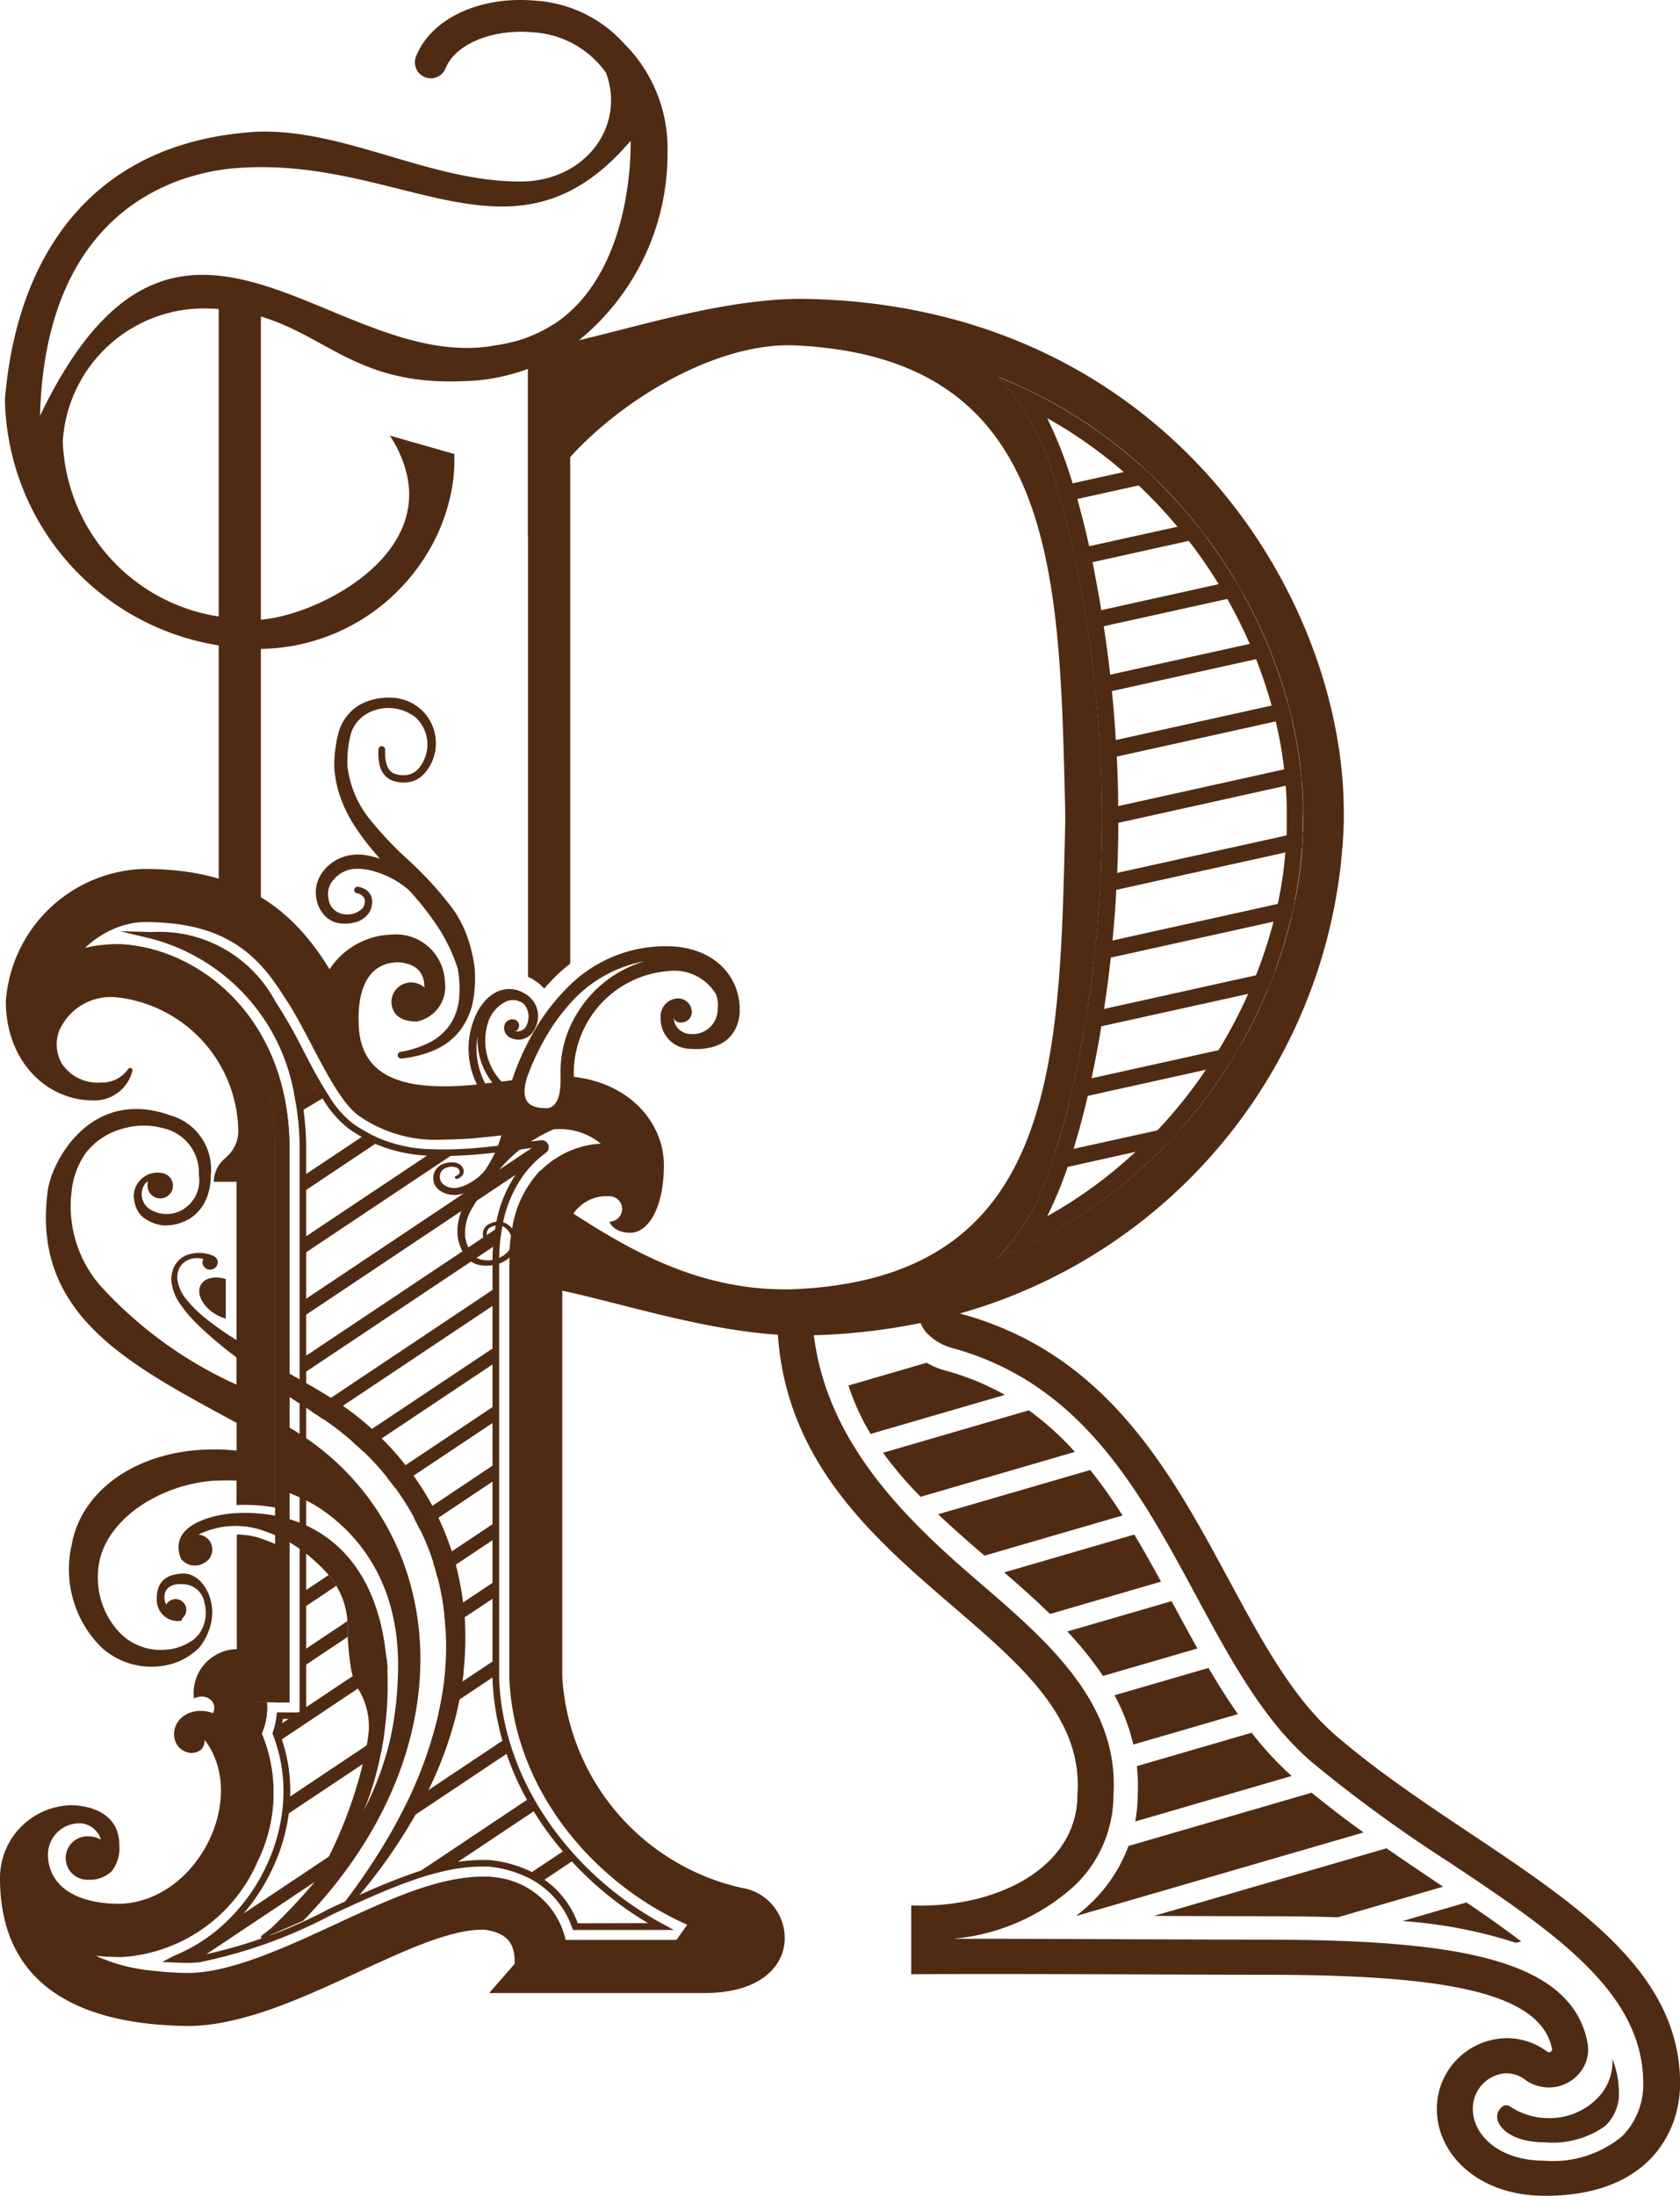 <svg id="Group_117245" data-name="Group 117245" xmlns="http://www.w3.org/2000/svg" xmlns:xlink="http://www.w3.org/1999/xlink" width="72.777" height="95.067" viewBox="0 0 72.777 95.067">
  <defs>
    <clipPath id="clip-path">
      <rect id="Rectangle_71427" data-name="Rectangle 71427" width="72.777" height="95.067" fill="#502b13"/>
    </clipPath>
  </defs>
  <g id="Group_117244" data-name="Group 117244" clip-path="url(#clip-path)">
    <path id="Path_91099" data-name="Path 91099" d="M31.7,251.391a2.77,2.77,0,0,0,.219-1.346H31.3a2.8,2.8,0,0,1-.221,1.346,6.7,6.7,0,0,1-.2,5.57,6.868,6.868,0,0,1-5.751,4.1q.177.008.362.008l.175,0a6.866,6.866,0,0,0,5.832-4.1,6.713,6.713,0,0,0,.2-5.57m-6.166-34.17-.046,0h-.049c-.121,0-.242,0-.36.011,3.37.227,7.207,3.229,7.207,8.854v23.961H32.9V226.085c0-5.714-3.963-8.722-7.37-8.863" transform="translate(-20.359 -176.342)" fill="#502b13"/>
    <path id="Path_91100" data-name="Path 91100" d="M69.785,250.2l-1.084.644c-.026-.207-.06-.408-.1-.607l.886-.526c.1.17.2.334.3.489" transform="translate(-55.69 -202.716)" fill="#502b13"/>
    <path id="Path_91101" data-name="Path 91101" d="M72.993,261.384l-3.278,2.188v-.693l2.683-1.789a5.407,5.407,0,0,0,.6.293" transform="translate(-56.596 -211.957)" fill="#502b13"/>
    <path id="Path_91102" data-name="Path 91102" d="M76.332,265.144l-6.617,4.414v-.693l5.582-3.724c.17.009.345.011.529.011.164,0,.331,0,.506-.009" transform="translate(-56.596 -215.245)" fill="#502b13"/>
    <path id="Path_91103" data-name="Path 91103" d="M80.157,263.369a4.361,4.361,0,0,0-.555.477c-.115.115-.224.239-.328.365l-9.559,6.381V269.9L79.9,263.1l.147-.017a.155.155,0,0,1,.107.282" transform="translate(-56.596 -213.577)" fill="#502b13"/>
    <path id="Path_91104" data-name="Path 91104" d="M78.2,282.317c-.043.242-.078.495-.1.756l-8.391,5.6v-.69Z" transform="translate(-56.596 -229.189)" fill="#502b13"/>
    <path id="Path_91105" data-name="Path 91105" d="M79.576,296.254v.693l-6.64,4.429-.851.569c-.06-.046-.121-.086-.181-.127l-.339-.218.857-.569Z" transform="translate(-58.097 -240.503)" fill="#502b13"/>
    <path id="Path_91106" data-name="Path 91106" d="M87.367,309.732v.69l-4.955,3.307-.814.543c-.063-.066-.129-.129-.2-.19s-.161-.144-.241-.21l.828-.552Z" transform="translate(-65.888 -251.445)" fill="#502b13"/>
    <path id="Path_91107" data-name="Path 91107" d="M93.792,323.21v.69l-3.575,2.384-.788.529q-.172-.237-.354-.457l.794-.529Z" transform="translate(-72.313 -262.387)" fill="#502b13"/>
    <path id="Path_91108" data-name="Path 91108" d="M71.158,362.83l-1.449.969v-.693l1.116-.745a3.574,3.574,0,0,1,.334.469" transform="translate(-56.591 -294.17)" fill="#502b13"/>
    <path id="Path_91109" data-name="Path 91109" d="M98.854,336.689v.69l-2.493,1.665-.788.526c-.029-.063-.06-.124-.092-.187-.055-.112-.112-.221-.17-.331l.785-.523Z" transform="translate(-77.375 -273.329)" fill="#502b13"/>
    <path id="Path_91110" data-name="Path 91110" d="M71.656,373.633l-1.947,1.3v-.693l1.933-1.288c.006.084.008.164.008.247,0,.132,0,.279.006.434" transform="translate(-56.591 -302.767)" fill="#502b13"/>
    <path id="Path_91111" data-name="Path 91111" d="M102.489,350.167v.69l-1.737,1.159-.8.532c-.046-.2-.1-.391-.167-.581l.791-.526Z" transform="translate(-81.01 -284.271)" fill="#502b13"/>
    <path id="Path_91112" data-name="Path 91112" d="M68.371,380.956c0,.075.006.147.009.218l-1.277.851-3.422,2.283c-.034-.118-.078-.233-.124-.348.035-.1.066-.213.092-.319l.661-.443.405-.27,2.163-1.444,1.432-.955c.026.141.046.285.06.426" transform="translate(-51.597 -308.92)" fill="#502b13"/>
    <path id="Path_91113" data-name="Path 91113" d="M104.524,363.645v.69l-1.343.894-.831.555c-.011-.219-.032-.434-.055-.653l.817-.544Z" transform="translate(-83.045 -295.212)" fill="#502b13"/>
    <path id="Path_91114" data-name="Path 91114" d="M69.16,399.384l.753-.5c-.037.265-.081.523-.132.779l-.791.529-3.37,2.246a7.167,7.167,0,0,0,.072-.739Z" transform="translate(-53.271 -323.82)" fill="#502b13"/>
    <path id="Path_91115" data-name="Path 91115" d="M103.432,381.738v.693l-1.57,1.047-.912.607c.063-.262.112-.526.155-.794l.886-.592Z" transform="translate(-81.953 -309.9)" fill="#502b13"/>
    <path id="Path_91116" data-name="Path 91116" d="M47.786,424.159a12,12,0,0,1-.731,1.176v0l-.725.483-4.992,3.33a4.768,4.768,0,0,1-.489.029c-.2,0-.382-.009-.566-.017l.034-.023a7.341,7.341,0,0,0,2.407-1.6l4.233-2.824Z" transform="translate(-32.702 -344.338)" fill="#502b13"/>
    <path id="Path_91117" data-name="Path 91117" d="M95.452,400.587l-4.06,2.709-1,.667c.2-.351.385-.707.564-1.067l.995-.664,3.324-2.217c.055.2.112.385.178.572" transform="translate(-73.381 -324.738)" fill="#502b13"/>
    <path id="Path_91118" data-name="Path 91118" d="M99.932,414.144l-3.69,2.462a11.926,11.926,0,0,0-1.771.492l5.173-3.451c.092.17.187.334.288.5" transform="translate(-76.693 -335.804)" fill="#502b13"/>
    <path id="Path_91119" data-name="Path 91119" d="M123.7,425.954l-1.432.958a3.758,3.758,0,0,0-.552-.325l1.6-1.067c.124.149.253.293.385.434" transform="translate(-98.812 -345.443)" fill="#502b13"/>
    <path id="Path_91120" data-name="Path 91120" d="M38.9,368.367a.464.464,0,1,1-.464-.464.464.464,0,0,1,.464.464" transform="translate(-30.828 -298.67)" fill="#502b13"/>
    <path id="Path_91121" data-name="Path 91121" d="M61.9,348.967l-1.685.733c.014-.014-.231.1-.128,0l-.026-.053c.066-.063.4-.315.47-.378a27.059,27.059,0,0,0,2.125-2.292c.052-.063.1-.126.152-.19l0,0c.345-.434.673-.88.978-1.343.037-.055.075-.112.112-.17a13.5,13.5,0,0,0,1.751-4.1c.06-.265.115-.529.155-.8.008-.046.017-.092.023-.138A15.325,15.325,0,0,0,66,337.545v-.009c-.009-.221-.023-.443-.043-.661a8.984,8.984,0,0,0-.314-1.636c-.029-.095-.057-.193-.089-.288s-.063-.187-.1-.279a7.131,7.131,0,0,0-.693-1.38,5.414,5.414,0,0,0-.331-.475,6.985,6.985,0,0,0-1.064-1.133c-.152-.135-.311-.259-.472-.377s-.325-.227-.495-.331a8.019,8.019,0,0,0-1.435-.641v-2.907c7.163,3.9,8.46,13.772.935,21.539" transform="translate(-48.76 -265.811)" fill="#502b13"/>
    <path id="Path_91122" data-name="Path 91122" d="M74.2,329.068c-.014.124-.032.25-.049.374-.037.262-.081.521-.129.779-.075.371-.158.742-.262,1.1a16.7,16.7,0,0,1-1.078,2.812c-.172.362-.359.716-.558,1.064-.058.1-.115.2-.175.3a23.169,23.169,0,0,1-2.66,3.652l-.224-.181a27.083,27.083,0,0,0,2.059-3.109c.2-.351.385-.707.564-1.067a18.149,18.149,0,0,0,1.352-3.664c.026-.1.052-.207.072-.311.063-.262.112-.526.155-.794a12.694,12.694,0,0,0,.152-2.818c-.012-.219-.032-.434-.055-.653a11.31,11.31,0,0,0-.3-1.642c-.046-.2-.1-.391-.167-.581a9.9,9.9,0,0,0-.581-1.455c-.029-.063-.06-.124-.092-.187-.055-.112-.112-.221-.17-.331a11.234,11.234,0,0,0-.82-1.3q-.172-.237-.354-.457a12.024,12.024,0,0,0-1.053-1.142c-.063-.066-.129-.129-.2-.19s-.161-.144-.242-.21a13.364,13.364,0,0,0-1.285-.986c-.06-.046-.121-.086-.181-.126l-.339-.218-.923-.6v-1.009c.6.331,1.179.664,1.777,1.032a0,0,0,0,1,0,0c.173.109.345.224.515.345a12.329,12.329,0,0,1,1.263,1c.023.02.043.037.063.057.121.112.242.23.36.351a12.748,12.748,0,0,1,1.032,1.156c.118.15.236.3.348.457a11.759,11.759,0,0,1,.817,1.3c.081.144.155.291.227.437.011.026.026.052.037.078a13.012,13.012,0,0,1,.584,1.455c.06.19.121.382.173.575a.652.652,0,0,1,.02.072,13.211,13.211,0,0,1,.3,1.559c.029.213.052.426.069.641,0,.032.006.06.009.092a14.125,14.125,0,0,1-.058,2.315" transform="translate(-54.115 -256.644)" fill="#502b13"/>
    <path id="Path_91123" data-name="Path 91123" d="M31.738,398.572a6.866,6.866,0,0,1-5.832,4.1l-.176,0q-.185,0-.362-.009a6.868,6.868,0,0,0,5.752-4.1,6.7,6.7,0,0,0,.2-5.57,2.8,2.8,0,0,0,.221-1.346h.616A2.763,2.763,0,0,1,31.933,393a6.712,6.712,0,0,1-.2,5.57" transform="translate(-20.594 -317.952)" fill="#502b13"/>
    <path id="Path_91124" data-name="Path 91124" d="M32.9,226.085v23.961h-.618V226.085c0-5.625-3.836-8.627-7.207-8.854.118-.009.239-.011.36-.011h.049l.046,0c3.408.141,7.37,3.149,7.37,8.863" transform="translate(-20.359 -176.342)" fill="#502b13"/>
    <path id="Path_91125" data-name="Path 91125" d="M79.539,172.105l0-.026a6.677,6.677,0,0,0-.35-1.357,4.793,4.793,0,0,0-.681-1.216,15.277,15.277,0,0,0-1.817-1.974,15.416,15.416,0,0,1-1.742-1.853,4.487,4.487,0,0,1-.908-2.234,5.039,5.039,0,0,1,.116-1.255,1.514,1.514,0,0,1,.63-.944,1.888,1.888,0,0,1,2.237.129,1.6,1.6,0,0,1,.09,2.194.8.8,0,0,1-.482.268,1.108,1.108,0,0,1-.576-.062c-.336-.145-.4-.621-.381-1.041v0a.144.144,0,0,0-.287-.014,2.238,2.238,0,0,0,.056.719.922.922,0,0,0,.477.615,1.4,1.4,0,0,0,.749.1,1.124,1.124,0,0,0,.685-.358,1.94,1.94,0,0,0,.518-1.357,1.979,1.979,0,0,0-.558-1.354,2.018,2.018,0,0,0-1.352-.593,2.7,2.7,0,0,0-.735.065,2.317,2.317,0,0,0-.7.272,2.028,2.028,0,0,0-.882,1.218,5.589,5.589,0,0,0-.176,1.41v.025a4.94,4.94,0,0,0,.278,1.36,6.09,6.09,0,0,0,.622,1.234,11.34,11.34,0,0,0,1.083,1.39,3.842,3.842,0,0,0-.572-.147,2.035,2.035,0,0,0-.679-.013,1.865,1.865,0,0,0-1.191.676,1.619,1.619,0,0,0-.311.642,1.561,1.561,0,0,0,.027.709,1.392,1.392,0,0,0,.35.618,1.1,1.1,0,0,0,.653.315,1.716,1.716,0,0,0,.665-.052,1.02,1.02,0,0,0,.577-.4.832.832,0,0,0,.129-.34.738.738,0,0,0-.026-.372.612.612,0,0,0-.244-.3.829.829,0,0,0-.34-.123.144.144,0,0,0-.047.283l.014,0a.408.408,0,0,1,.325.24.507.507,0,0,1-.091.414.944.944,0,0,1-.9.232.743.743,0,0,1-.566-.637.927.927,0,0,1,.237-.86,1.319,1.319,0,0,1,.827-.443,2.565,2.565,0,0,1,1.021.139,3.844,3.844,0,0,1,1.4.786,11.876,11.876,0,0,1,1.008,1.239,7.513,7.513,0,0,1,1.1,2.148,4.8,4.8,0,0,1,.065,1.242,2.514,2.514,0,0,1-.378,1.154,2.394,2.394,0,0,1-.925.814,4.491,4.491,0,0,1-1.241.4.145.145,0,0,0-.118.158.144.144,0,0,0,.159.127,4.833,4.833,0,0,0,1.365-.335,2.852,2.852,0,0,0,1.169-.872,3.072,3.072,0,0,0,.582-1.361,5.5,5.5,0,0,0,.047-1.446" transform="translate(-58.991 -130.287)" fill="#502b13"/>
    <path id="Path_91126" data-name="Path 91126" d="M51.1,257.21a14.4,14.4,0,0,1-3.7-2.873c-.13-.139-.257-.281-.381-.43a13.061,13.061,0,0,1-1.252-1.719c-.1-.162-.193-.323-.285-.492a11.575,11.575,0,0,1-.87-1.971c-.058-.162-.113-.341-.176-.563a11.231,11.231,0,0,1-.406-2.519l0-17.985c0-.277.008-.559.031-.839.019-.238.051-.487.1-.742a5.3,5.3,0,0,1,1.04-2.427,4.619,4.619,0,0,1,.319-.355,4.23,4.23,0,0,1,.537-.461.3.3,0,0,0-.207-.541l-.148.017c-.21.026-.438.055-.654.084-.617.084-1.276.171-1.956.226l-.2.02c-.269.017-.515.031-.743.04-.369.011-.706.013-1.025,0a6.234,6.234,0,0,1-2.254-.458,5.284,5.284,0,0,1-.581-.286c-.179-.1-.362-.211-.545-.333a4.292,4.292,0,0,1-1.112-1.273c-.1-.153-.2-.315-.3-.483-.265-.451-.525-.946-.814-1.5a20.324,20.324,0,0,0-1.147-2.011l-.017-.022a5.691,5.691,0,0,0-5.373-3.037l-1.375-.034,1.338.318a8.474,8.474,0,0,1,6.236,6.911c.043.21.075.405.1.6a11.586,11.586,0,0,1,.108,1.6v24.392H34.4l-.013.13a3.071,3.071,0,0,1-.071.423c-.025.1-.055.208-.089.307l-.017.05.02.049c.044.111.086.221.12.341a6.662,6.662,0,0,1,.33,2.438,7.011,7.011,0,0,1-.071.725,7.758,7.758,0,0,1-.672,2.2,8.067,8.067,0,0,1-1.613,2.292,7.2,7.2,0,0,1-2.384,1.584l-.506.264.543.026c.185.009.374.015.573.017a4.892,4.892,0,0,0,.5-.03,21.147,21.147,0,0,0,5.739-2.063l.038-.018c1.184-.546,2.3-1.062,3.4-1.447a11.679,11.679,0,0,1,1.749-.486,7.421,7.421,0,0,1,1.335-.13l.29.005h.012l.164.023a4.975,4.975,0,0,1,1.467.433,3.829,3.829,0,0,1,1.948,2.186l.033.1H51.6Zm-3.662-.017a3.965,3.965,0,0,0-1.487-1.917,3.867,3.867,0,0,0-.573-.337,5.257,5.257,0,0,0-1.552-.459l-.184-.024h-.028s-.242-.006-.294-.006a7.731,7.731,0,0,0-1.387.135,11.975,11.975,0,0,0-1.792.5c-1.107.389-2.232.908-3.423,1.457l-.038.018a21,21,0,0,1-5.648,2.038c-.167.017-.3.026-.43.027a7.519,7.519,0,0,0,1.932-1.4A8.35,8.35,0,0,0,34.2,254.85a8.049,8.049,0,0,0,.7-2.286,7.234,7.234,0,0,0,.073-.754,6.94,6.94,0,0,0-.342-2.537c-.031-.106-.069-.209-.109-.313.029-.092.056-.187.079-.281.027-.115.048-.225.063-.332h1.008v-24.68a11.9,11.9,0,0,0-.11-1.637c-.025-.2-.1-.616-.1-.616l.62-.427s.2.338.3.494a4.553,4.553,0,0,0,1.194,1.356c.19.126.38.242.564.345a5.521,5.521,0,0,0,.61.3,6.5,6.5,0,0,0,2.353.48c.324.016.669.015,1.047,0,.231-.009.48-.023.756-.041l.208-.02c.685-.056,1.348-.144,1.968-.228.215-.029.442-.058.65-.083l.074-.009.079.014a4.511,4.511,0,0,0-.572.492,4.913,4.913,0,0,0-.338.377,5.579,5.579,0,0,0-1.1,2.558c-.047.264-.08.523-.1.769-.024.287-.035.578-.032.863V246.6l0,.054a11.512,11.512,0,0,0,.416,2.583c.064.228.122.413.18.579a11.858,11.858,0,0,0,.89,2.016c.093.172.19.338.291.5a13.345,13.345,0,0,0,1.277,1.754c.126.152.257.3.391.44a14.786,14.786,0,0,0,3.291,2.66Z" transform="translate(-22.408 -173.924)" fill="#502b13"/>
    <path id="Path_91127" data-name="Path 91127" d="M50.155,355.6c0-.01,0-.02,0-.03q0-.36-.01-.727c0-.072-.006-.144-.009-.219-.011-.1-.027-.206-.044-.31-.433-4.359-3.094-6.4-6.57-6.206-.719.043-2.936.426-2.318,1.976a.769.769,0,0,0,1.009.175.651.651,0,0,0-.256-1.225,3.671,3.671,0,0,1,2.625-.231c.318.1.651.229.983.373a7.017,7.017,0,0,1,1.864,1.42c.058.06.112.121.167.184a3.555,3.555,0,0,1,.333.469,3.4,3.4,0,0,1,.483,1.524c.006.083.009.164.009.247,0,.132,0,.279.006.434a13.019,13.019,0,0,0,.135,1.343,2.418,2.418,0,0,0,.081.357,3.316,3.316,0,0,0,.224.541,3.071,3.071,0,0,1,.429,2.174c-.011.086-.026.181-.046.285-.04.233-.1.5-.17.808a19.265,19.265,0,0,1-1.464,4c-.19.377-.4.751-.627,1.11a8.164,8.164,0,0,1-2.542,2.683l.213-.078q.419-.3.811-.63A12.871,12.871,0,0,0,47.6,363.76c.04-.055.08-.109.118-.167v0a11.98,11.98,0,0,0,.731-1.176,13.586,13.586,0,0,0,1.426-3.977c.052-.256.095-.515.132-.779a15.778,15.778,0,0,0,.15-2.055Z" transform="translate(-33.363 -282.594)" fill="#502b13"/>
    <rect id="Rectangle_71426" data-name="Rectangle 71426" width="1.828" height="26.285" transform="translate(9.474 12.938)" fill="#502b13"/>
    <path id="Path_91128" data-name="Path 91128" d="M123.373,74.647v27.675a7.054,7.054,0,0,0-.658.576c-.159.159-.318.329-.47.506a1.826,1.826,0,0,0-.47-.389l-.067-.053-.064-.021c-.032-.018-.067-.032-.1-.046V75.2a5.779,5.779,0,0,0,1.107-.555Z" transform="translate(-98.672 -60.6)" fill="#502b13"/>
    <path id="Path_91129" data-name="Path 91129" d="M47.017,293.956v1.721a1.844,1.844,0,0,1-.333-.13c-.6-.307-.943-.881-.77-1.286.144-.339.607-.452,1.1-.3" transform="translate(-37.237 -238.586)" fill="#502b13"/>
    <path id="Path_91130" data-name="Path 91130" d="M28.008,1.932a5.65,5.65,0,0,0-3.855-1.9c-2.4-.23-4.548.76-5.2,2.412a.689.689,0,0,0,1.28.513C20.653,1.9,22.283,1.239,24.023,1.4a4.164,4.164,0,0,1,3.162,1.758c.856,2.33-.926,4.7-3.7,4.7C19.592,7.876,15.914,5.6,12.144,5.7c-7.327.392-10.5,5.5-11,11.585A10.981,10.981,0,0,0,10.4,27.942a9.711,9.711,0,0,0,1.712.152c.039,0,.078,0,.117,0a8.56,8.56,0,0,0,6.935-3.713,8.238,8.238,0,0,0,1.248-2.78,7.377,7.377,0,0,0,.2-1.457q.005-.249,0-.488l-2.394-.683-.4-.113a5.222,5.222,0,0,1,.735,1.68c.011.043.021.085.028.127.728,3.7-4.141,6.012-6.362,6.16-.064,0-.124.007-.18.007a8.841,8.841,0,0,1-1.648-.145A7.963,7.963,0,0,1,3.65,19.108a6.129,6.129,0,0,1,6.334-5.75c.145,0,.283.011.421.021a8.25,8.25,0,0,1,1.828.325c2.875.859,4.24,2.981,8.721,2.8a8.568,8.568,0,0,0,2.85-.534,8.011,8.011,0,0,0,1.828-.944,10.407,10.407,0,0,0,4.215-8.438,6.415,6.415,0,0,0-1.839-4.661m-3.1,12.116A5.785,5.785,0,0,1,23.8,14.6a6.371,6.371,0,0,1-1.319.336C15.4,16.339,8.678,5.482,2.663,18l0,0c.247-9.141,6.182-10.545,8.5-10.722C18.389,6.72,23.177,12.049,28.245,6.1v.021c.011.371.088,5.693-3.335,7.925" transform="translate(-0.93 0)" fill="#502b13"/>
    <path id="Path_91131" data-name="Path 91131" d="M291.42,159.356c-.035-.343-.088-.69-.152-1.036.064.347.113.693.152,1.036m-.152-1.036c-.06-.347-.131-.693-.216-1.04.081.347.156.693.216,1.04m-.813-3.055c.156.442.3.884.421,1.33-.12-.446-.262-.888-.421-1.33" transform="translate(-235.796 -126.046)" fill="#502b13"/>
    <path id="Path_91132" data-name="Path 91132" d="M247.583,108.191l-.824.184-2.652.587-.693.152c-.064-.23-.134-.456-.2-.679l.69-.152,2.21-.488.852-.187c.216.195.421.389.619.584" transform="translate(-197.443 -87.357)" fill="#502b13"/>
    <path id="Path_91133" data-name="Path 91133" d="M252.776,120.892l-.764.166-4.166.923-.69.152q-.069-.345-.148-.69l.693-.155,3.819-.842.775-.173c.166.205.325.41.481.619" transform="translate(-200.525 -97.639)" fill="#502b13"/>
    <path id="Path_91134" data-name="Path 91134" d="M256.66,134.184l-.721.159-5.347,1.181-.689.156c-.035-.233-.071-.467-.113-.7l.693-.152,5.082-1.125.729-.163c.127.212.251.428.368.644" transform="translate(-202.782 -108.41)" fill="#502b13"/>
    <path id="Path_91135" data-name="Path 91135" d="M259.547,147.976l-.7.156-6.242,1.383-.7.152c-.021-.237-.046-.474-.074-.707l.7-.156,6.04-1.333.7-.156c.1.219.184.438.269.661" transform="translate(-204.446 -119.592)" fill="#502b13"/>
    <path id="Path_91136" data-name="Path 91136" d="M261.444,162.207l-.69.152-6.882,1.524-.7.152c-.011-.237-.025-.477-.039-.714l.7-.156,6.747-1.492.693-.152c.064.226.12.456.173.686" transform="translate(-205.498 -131.125)" fill="#502b13"/>
    <path id="Path_91137" data-name="Path 91137" d="M262.3,176.893l-.7.152-7.249,1.606-.711.156c0-.241,0-.485,0-.725l.7-.155,7.189-1.591.7-.156c.028.241.053.477.071.714" transform="translate(-205.909 -143.025)" fill="#502b13"/>
    <path id="Path_91138" data-name="Path 91138" d="M261.936,191.363c0,.244-.018.492-.035.736l-.721.159-7.327,1.62-.718.159c.018-.244.032-.492.043-.736l.714-.159,7.334-1.62Z" transform="translate(-205.498 -155.351)" fill="#502b13"/>
    <path id="Path_91139" data-name="Path 91139" d="M260.505,207.073c-.049.255-.106.509-.166.764l-.771.17-7.055,1.559-.732.163c.032-.247.06-.5.081-.746l.725-.159,7.165-1.584Z" transform="translate(-204.399 -168.105)" fill="#502b13"/>
    <path id="Path_91140" data-name="Path 91140" d="M257.816,223.421c-.1.265-.2.531-.311.792l-.849.191-6.369,1.407-.743.163c.042-.251.085-.5.124-.753l.739-.163,6.585-1.457Z" transform="translate(-202.584 -181.376)" fill="#502b13"/>
    <path id="Path_91141" data-name="Path 91141" d="M253.666,240.484c-.159.283-.329.562-.506.838l-.987.219-5.128,1.135-.771.17c.064-.255.12-.509.177-.764l.76-.17,5.506-1.217Z" transform="translate(-199.93 -195.228)" fill="#502b13"/>
    <path id="Path_91142" data-name="Path 91142" d="M247.322,258.656c-.106.124-.216.247-.325.368-.159.177-.329.357-.506.538l-1.312.29-2.939.651-.813.18c.1-.255.184-.516.269-.785l.8-.177,3.628-.8Z" transform="translate(-195.994 -209.981)" fill="#502b13"/>
    <path id="Path_91143" data-name="Path 91143" d="M242.965,105.594c0-.431-.018-.866-.053-1.3-.018-.237-.042-.474-.071-.714a18.448,18.448,0,0,0-.375-2.072c-.053-.23-.11-.46-.173-.686a19.968,19.968,0,0,0-.672-2.012c-.085-.223-.173-.442-.269-.661A21.143,21.143,0,0,0,240.4,96.2c-.117-.216-.241-.431-.368-.644a22.041,22.041,0,0,0-1.259-1.878c-.156-.209-.315-.414-.481-.619-.247-.308-.5-.608-.767-.9s-.555-.6-.863-.9c-.2-.194-.4-.389-.619-.583a20.735,20.735,0,0,0-6.274-3.925,11.2,11.2,0,0,1,2.521,4.753c.067.223.138.449.2.679.187.661.361,1.351.513,2.047q.08.345.149.69c.106.52.205,1.043.293,1.563.028.17.057.343.081.513.042.233.078.467.113.7q.159,1.045.272,2.1c.028.233.053.47.074.707q.106,1.061.17,2.122c.014.237.028.477.039.714q.053,1.077.057,2.147c0,.241,0,.484,0,.725,0,.722-.021,1.446-.053,2.168-.011.244-.025.492-.042.736-.039.732-.1,1.464-.173,2.193-.021.247-.049.5-.081.746q-.122,1.114-.3,2.221c-.039.251-.081.5-.124.753l-.064.371q-.17.944-.375,1.885c-.056.255-.113.509-.177.764-.187.792-.4,1.567-.644,2.3-.085.269-.173.531-.269.785a9.679,9.679,0,0,1-2.2,3.748,20.809,20.809,0,0,0,7.26-4.869c.177-.18.347-.361.506-.537.11-.12.219-.244.325-.368a21.073,21.073,0,0,0,1.9-2.582c.177-.276.347-.555.506-.838a20.958,20.958,0,0,0,1.185-2.419c.113-.262.216-.527.311-.792a19.978,19.978,0,0,0,.707-2.313c.06-.255.117-.509.166-.764a17.239,17.239,0,0,0,.3-2.221c.018-.244.032-.492.035-.735.007-.135.007-.272.007-.407l0-.191Zm-.764,1.736a16.853,16.853,0,0,1-.329,2.228c-.056.255-.117.509-.184.767a19.79,19.79,0,0,1-.76,2.323c-.1.269-.216.537-.336.8a20.87,20.87,0,0,1-1.284,2.44c-.173.286-.354.566-.545.845A20.812,20.812,0,0,1,237,118.993c-.113.124-.226.248-.346.371-.3.322-.619.636-.944.93a19.658,19.658,0,0,1-3.826,2.787,17.386,17.386,0,0,0,.887-2.136c.088-.251.173-.513.255-.781q.329-1.061.615-2.292c.057-.247.113-.5.166-.764.11-.509.212-1.04.311-1.591.039-.219.078-.438.11-.658.046-.251.085-.5.12-.753.113-.739.212-1.478.29-2.221q.043-.371.074-.743.111-1.093.166-2.193c.018-.244.028-.488.039-.736.032-.722.046-1.443.049-2.164,0-.241,0-.484-.007-.725,0-.714-.025-1.429-.06-2.143-.011-.241-.025-.477-.042-.718-.039-.707-.1-1.411-.17-2.118q-.032-.355-.074-.711c-.078-.7-.17-1.4-.279-2.1-.032-.234-.067-.463-.11-.7-.025-.159-.049-.322-.078-.481-.1-.552-.194-1.082-.3-1.595-.046-.237-.1-.467-.145-.693q-.244-1.087-.513-2.044c-.067-.233-.134-.46-.205-.679a18.363,18.363,0,0,0-1.1-2.815,19.946,19.946,0,0,1,3.31,2.327c.219.187.435.382.647.58.4.378.788.774,1.16,1.188.177.2.354.4.52.6s.332.4.492.612a20.564,20.564,0,0,1,1.294,1.874c.127.212.255.424.375.64a20.391,20.391,0,0,1,.972,1.945c.1.219.191.442.276.661a20.276,20.276,0,0,1,.675,2.008c.064.23.124.456.177.686a17.144,17.144,0,0,1,.368,2.076c.032.237.053.477.067.711.032.385.046.771.046,1.149l0,.233,0,.212c0,.184,0,.371-.011.555-.007.244-.021.488-.046.736" transform="translate(-186.52 -70.424)" fill="#502b13"/>
    <path id="Path_91144" data-name="Path 91144" d="M345.15,475.707a1,1,0,0,0-.186-.021.554.554,0,0,0-.328.494c0,.461.638,1.11,2.057,1.11a3.928,3.928,0,0,0,2.61-.695,1.913,1.913,0,0,0,.61-1.439,4.02,4.02,0,0,0-.284-1.478,2.247,2.247,0,0,1-.631,1.686,2.909,2.909,0,0,1-2.122.88,3,3,0,0,1-1.725-.536" transform="translate(-279.781 -384.539)" fill="#502b13"/>
    <path id="Path_91145" data-name="Path 91145" d="M57.88,130.958c-4.592-3.941-6.028-13.246-13.33-17.118a14.01,14.01,0,0,0-2.951-1.155l-.008-.011a22.836,22.836,0,0,0,16.622-21.26c0-.071,0-.145,0-.219s0-.145,0-.215c0-9.474-7.865-22.109-23.605-22.233-4.191.046-8.8,1.864-11.734,2.214v8.162c0-3.073,6.475-8.488,11.454-8.364,11.521.467,11.567,9.863,11.818,20.221v.007h0V91.4h0v.011c-.251,10.354-.3,19.754-11.818,20.217-3.991.1-7.042-1.7-9.489-3.276A1.752,1.752,0,0,1,26.4,107.6a.55.55,0,0,1,0,1.1s.156.481.909.481,1.45-1.04,1.45-2.932c0-1.75-1.383-3.519-3.9-3.819a4.435,4.435,0,0,1,4.106-4.579,2.1,2.1,0,0,1,2.048,1,1.251,1.251,0,0,1,.078.615,1.082,1.082,0,0,1-1.181,1.11.741.741,0,0,1-.728-.711c.039.152.156.226.364.212a.456.456,0,0,0,.424-.46.6.6,0,0,0-.583-.583.775.775,0,0,0-.767.852,1.293,1.293,0,0,0,1.234,1.33c2.27.177,2.189-1.641,2.189-1.641.035-1.464-1.093-2.8-3.183-2.8a5.949,5.949,0,0,0-4.314,1.825A9.112,9.112,0,0,0,23,100.7a11.347,11.347,0,0,0-.82,1.878c-.148.021-.3.042-.453.06a2.58,2.58,0,0,1-.608-2.479,1.528,1.528,0,0,1,.81-.994.749.749,0,0,1,.682.053.607.607,0,0,1,.106.085.855.855,0,0,1,.106.873.476.476,0,0,1-.106.166.443.443,0,0,1-.431.1c.092.011.156-.039.191-.156a.269.269,0,0,0-.173-.329.356.356,0,0,0-.442.209.464.464,0,0,0,.325.6.707.707,0,0,0,.53.007.786.786,0,0,0,.453-.431,1.112,1.112,0,0,0-.453-1.524.1.1,0,0,0-.028-.018c-.838-.47-1.768.053-2.182,1.217a3.5,3.5,0,0,0,.155,2.748c-2.482.237-5.124.074-5.124-2.719-.035-1.064.219-2.574,1.74-2.574.767.063,1.11.449,1.107,1.093a.855.855,0,0,0-1.429.633c.025.488.343.838,1.093.838a1.529,1.529,0,0,0,1.224-1.715,2.126,2.126,0,0,0-2.33-2.048,3.325,3.325,0,0,0-2.666,1.5c-1.623-2.649-3.862-4.371-8.1-4.342A6.184,6.184,0,0,0,.251,99.18c.021,2.6,1.775,4.272,3.787,4.272a1.686,1.686,0,0,0,1.69-1.255.1.1,0,0,0-.184-.092,1.386,1.386,0,0,1-1.177.573,1.856,1.856,0,0,1-1.687-.82,1.661,1.661,0,0,1-.117-1.418,2.441,2.441,0,0,1,2.514-1.45,5.914,5.914,0,0,1,5.244,5.7,1.5,1.5,0,0,1-.477,1.178l-.18.17a1.31,1.31,0,0,0-.4.937h.983v6.854a14.514,14.514,0,0,1-1.372-.965,5.468,5.468,0,0,1-.774-.764,1.759,1.759,0,0,1-.421-.927.99.99,0,0,1,.1-.481.8.8,0,0,1,.357-.329.983.983,0,0,1,.675-.043.3.3,0,0,0-.042.145.333.333,0,0,0,.665,0,.311.311,0,0,0-.205-.287,1.539,1.539,0,0,0-1.188-.011,1.1,1.1,0,0,0-.46.414,1.313,1.313,0,0,0-.163.6,2.039,2.039,0,0,0,.41,1.118,5.628,5.628,0,0,0,.753.877,16.437,16.437,0,0,0,1.662,1.4v1.181a17.983,17.983,0,0,1-5.937-4.328,5.26,5.26,0,0,1-1.245-3.48c0-.156.014-.311.032-.474a3.527,3.527,0,0,1,.622-1.75,3.025,3.025,0,0,1,1.538-1.033,3.259,3.259,0,0,1,1.885-.018,1.965,1.965,0,0,1,1.475,2.009,1.462,1.462,0,0,1-.9,1.595,1.36,1.36,0,0,1-1.114-.057.776.776,0,0,1-.286-1.2.427.427,0,0,1,.1-.049.037.037,0,0,0,0,.014.551.551,0,1,0,.661-.378,1.032,1.032,0,0,0-1.28.934v.014a1.624,1.624,0,0,0,.088.5,1.1,1.1,0,0,0,.29.435,1.74,1.74,0,0,0,.923.375l.011,0h.011a2.065,2.065,0,0,0,1.061-.272,1.833,1.833,0,0,0,.735-.827,2.507,2.507,0,0,0,.216-1.068,2.419,2.419,0,0,0-1.75-2.6c-3.427-1.231-5.138,1.966-5.312,3.26-.721,5.407,3.554,7.539,8.183,10.054v1.2c-3.784-.389-6.694,1.482-7.147,4.085a4.757,4.757,0,0,0,1.255,4.4,3.183,3.183,0,0,0,1.4.771,3.218,3.218,0,0,0,1.556.011,2.738,2.738,0,0,0,1.326-.75,2.459,2.459,0,0,0,.382-.668c.509-1.2-.2-2.528-1.075-2.528-.813.021-1.174.417-1.156,1.125a.909.909,0,0,0,1.065.919l.145-.333s-.831-.032-.877-.619.52-.661.806-.629a.949.949,0,0,1,.923.8,1.588,1.588,0,0,1-.117,1.167,1.3,1.3,0,0,1-.385.453,2.287,2.287,0,0,1-1.153.414,2.48,2.48,0,0,1-2.118-.849A3.458,3.458,0,0,1,4.24,124.2a3.239,3.239,0,0,1,.159-1.132,3.421,3.421,0,0,1,.548-1.008,4.82,4.82,0,0,1,.838-.838,5.78,5.78,0,0,1,1.04-.64c.184-.1.375-.17.566-.251.195-.064.389-.145.591-.191A6.807,6.807,0,0,1,9.2,119.92c.347-.014.7-.021,1.047-.011v1.061c.117,0,.237-.007.35-.007a7.288,7.288,0,0,1,1.33.117V105.552c0-5.626-3.834-8.629-7.2-8.855H4.71a6,6,0,0,0-1.022.148c.043-.042.088-.085.135-.123a4.117,4.117,0,0,1,1.093-.693,3.581,3.581,0,0,1,1.294-.3h.053c3.37,0,4.855,1.3,6.051,3.246,1.008,1.432,2.139,4.41,3.253,5.156a5.8,5.8,0,0,0,3.664,1.015c.407,0,.814-.021,1.213-.049l.2-.018c.369-.032.726-.072,1.077-.115a5.609,5.609,0,0,1-.3.8,6.08,6.08,0,0,1-.414.719,2.281,2.281,0,0,1-.68.555,1.662,1.662,0,0,1-.546.2.785.785,0,0,1-.5-.1.511.511,0,0,1-.17-.159.454.454,0,0,1-.057-.218.387.387,0,0,1,.239-.376.593.593,0,0,1,.521-.007.221.221,0,0,1,.1.184c0,.06-.074.124-.151.156l-.007,0a.072.072,0,0,0-.044.094.081.081,0,0,0,.1.034.524.524,0,0,0,.173-.1.289.289,0,0,0,.073-.354.374.374,0,0,0-.109-.145.586.586,0,0,0-.362-.115,1.12,1.12,0,0,0-.371.062.659.659,0,0,0-.381.913.754.754,0,0,0,.244.264,1.1,1.1,0,0,0,.73.166,1.344,1.344,0,0,0,.372-.094,2.513,2.513,0,0,0,.3-.144,5.71,5.71,0,0,0-.438.8,2.837,2.837,0,0,0-.2.666,2.125,2.125,0,0,0,0,.682v.012a2.377,2.377,0,0,0,.255.646,1.012,1.012,0,0,0,.622.463,1.441,1.441,0,0,0,.416.038,1.762,1.762,0,0,0,.411-.065,1.325,1.325,0,0,0,.526-.288c0,.1-.009.2-.008.3V128.45l0,.053c.226,4.912,3.756,8.894,7.706,10.637l-.467.658h-4.8a3.514,3.514,0,0,0-3.176-2.723l-.131-.018-.276,0c-1.931,0-4.074.99-6.341,2.04-2.15,1-4.59,2.125-6.426,2.132a14.854,14.854,0,0,1-1.708-.117,7.457,7.457,0,0,1-2.178-.576c-.039-.018-.074-.039-.113-.056.205.025.414.042.629.049a6.868,6.868,0,0,0,5.75-4.1,6.715,6.715,0,0,0,.2-5.573,2.816,2.816,0,0,0,.219-1.344h.983v-6.85c-.265-.11-.538-.216-.8-.3a3.759,3.759,0,0,0-.877-.117v4.965a1.9,1.9,0,0,0-1.856,2.136c.555-.269,1.05.166.824.633-1.057-.375-1.931.4-1.623,1.248a.8.8,0,0,0,.644.477c.438,0,.619-.234.619-.566,1.906,2.511-.308,6.963-3.632,7.094-1.627.021-3.055-.562-3.154-2.012a1.36,1.36,0,0,1,1.489-1.464,1,1,0,0,1,.792.672l-.007.021a1.045,1.045,0,0,0-.506-.135.941.941,0,1,0,0,1.878,1.327,1.327,0,0,0,1-.382A1.618,1.618,0,0,0,5.17,135.7c0-1.779-2.051-1.733-2.083-1.733A3.15,3.15,0,0,0,0,137.135c0,3.922,2.482,6.319,8.13,6.39,4.367,0,9.774-4.247,12.865-4.169,1.043.148,1.319.658,1.3,1.478L21.19,142.1h9.3c4.662,0,4.092-4.169,1.652-4.553a9.97,9.97,0,0,1-7.784-9.147V111.69c2.629.564,6.062,1.689,9.339,1.906.723,10.447,13.478,12.826,12.977,19.893.016,3.139-3.424,4.947-7.2,4.818v2.977c4.492-.032,11.2.023,15.207.023,7.5,0,12.046.649,12.551,3.208a.128.128,0,0,1-.205.121,2.919,2.919,0,0,0-1.783-.584,3.059,3.059,0,0,0-3,3.074c0,1.9,1.731,3.751,4.687,3.751,4.587,0,5.86-2.879,5.849-4.868,0-6.742-8.748-9.769-14.9-15.05M45.433,106.51c.1-.255.184-.516.269-.785.241-.732.456-1.507.644-2.3.064-.255.12-.509.177-.764q.207-.939.375-1.885l.064-.371c.043-.251.085-.5.124-.753q.175-1.109.3-2.221c.032-.247.06-.5.081-.746.074-.728.134-1.46.173-2.193.018-.244.032-.492.042-.736.032-.721.053-1.446.053-2.168,0-.241,0-.485,0-.725,0-.715-.021-1.429-.057-2.147-.011-.237-.025-.477-.039-.714q-.064-1.061-.17-2.122c-.021-.237-.046-.474-.074-.707q-.111-1.05-.272-2.1c-.035-.233-.071-.467-.113-.7-.025-.17-.053-.343-.081-.513-.088-.52-.188-1.043-.294-1.563q-.069-.345-.149-.69c-.152-.7-.325-1.386-.513-2.047-.064-.23-.134-.456-.2-.679a11.2,11.2,0,0,0-2.521-4.753,20.731,20.731,0,0,1,6.274,3.925c.216.195.421.389.619.583.308.3.594.6.863.9s.52.594.767.9c.166.205.325.41.481.619a22.09,22.09,0,0,1,1.259,1.878c.127.212.251.428.368.644a21.016,21.016,0,0,1,.955,1.948c.1.219.184.438.269.661a19.96,19.96,0,0,1,.672,2.012c.064.226.12.456.174.686a18.478,18.478,0,0,1,.375,2.072c.028.24.053.477.071.714.035.435.053.87.053,1.3l0,.244,0,.191c0,.134,0,.272-.007.406,0,.244-.018.492-.036.736a17.2,17.2,0,0,1-.3,2.221c-.049.255-.106.509-.166.764a19.989,19.989,0,0,1-.707,2.313c-.1.265-.2.53-.311.792a20.968,20.968,0,0,1-1.185,2.419c-.159.283-.329.562-.506.838a21.105,21.105,0,0,1-1.9,2.582c-.106.124-.216.247-.326.368-.159.177-.329.357-.506.537a20.807,20.807,0,0,1-7.26,4.869,9.679,9.679,0,0,0,2.2-3.748m-24.423-3.784a3.253,3.253,0,0,1-.329-2.062,3,3,0,0,0,.608,1.987.354.354,0,0,0,.032.039c-.1.014-.205.025-.311.035m1.8-.226a10.736,10.736,0,0,1,1.181-2.352,7.922,7.922,0,0,1,.552-.714,5.666,5.666,0,0,1,3.377-2,5.083,5.083,0,0,0-2.833,2.108,4.789,4.789,0,0,0-.81,2.847c-.025,0,.131,1.425-.647,1.407-.672-.011-1.121-.237-.82-1.3m.6,3.982A4.68,4.68,0,0,0,22.186,109a.9.9,0,0,0-.257-.217.672.672,0,0,0-.417-.081.907.907,0,0,0-.4.146.466.466,0,0,0-.193.354.946.946,0,0,0,.05.349.078.078,0,0,0,.1.045.075.075,0,0,0,.058-.089h0c-.059-.2-.076-.431.092-.544a.719.719,0,0,1,.31-.1.474.474,0,0,1,.295.064.711.711,0,0,1,.309.378q-.04.285-.06.589a.742.742,0,0,1-.052.086,1.2,1.2,0,0,1-1.214.352.744.744,0,0,1-.453-.366,2.139,2.139,0,0,1-.2-.581,2.036,2.036,0,0,1,.248-1.178,8.105,8.105,0,0,1,.749-1.106,6.324,6.324,0,0,1,2.838-2.4c.054,0,.11-.006.154-.006a2.775,2.775,0,0,1,1.881.629,3.987,3.987,0,0,0-2.6,1.167M70.268,148.3a4.692,4.692,0,0,1-3.356,1.057c-2.02,0-3.109-1.15-3.109-2.23a1.534,1.534,0,0,1,1.378-1.553,1.383,1.383,0,0,1,.82.227,1.752,1.752,0,0,0,1.094.385,1.724,1.724,0,0,0,1.31-.6,1.59,1.59,0,0,0,.363-1.354c-.726-3.7-5.933-4.446-14.1-4.446-1.452,0-3.261-.009-5.192-.014-2.209-.009-4.582-.023-6.759-.023-.489,0-.968,0-1.436,0a9,9,0,0,0,5.234-2.267,5.426,5.426,0,0,0,1.72-3.95c.258-4.011-2.883-6.7-5.912-9.3-3.172-2.725-6.489-5.984-7.068-10.613a26.765,26.765,0,0,0,4.622-.53,1.548,1.548,0,0,0,.247.409,2.42,2.42,0,0,0,1.068.658c5.649,1.516,8.174,6.2,10.62,10.738,1.5,2.777,2.919,5.406,5.008,7.2a60.729,60.729,0,0,0,5.965,4.344c4.508,3.009,8.4,5.61,8.4,9.57a3.173,3.173,0,0,1-.915,2.29" transform="translate(0 -55.809)" fill="#502b13"/>
    <path id="Path_91146" data-name="Path 91146" d="M248.438,417.207a7.749,7.749,0,0,1-.625.543h.043l12.391-3.6c-.764-.546-1.514-1.122-2.251-1.721l-7.931,2.306a6.641,6.641,0,0,1-1.628,2.475" transform="translate(-201.178 -334.814)" fill="#502b13"/>
    <path id="Path_91147" data-name="Path 91147" d="M261.429,401.375a6.474,6.474,0,0,1-.108,1.1l6.775-1.97a14.137,14.137,0,0,1-1.731-1.872l-4.973,1.446a7.883,7.883,0,0,1,.036,1.3" transform="translate(-212.144 -323.614)" fill="#502b13"/>
    <path id="Path_91148" data-name="Path 91148" d="M327.771,439.432l.218-.063c-.736-.559-1.532-1.118-2.371-1.686l-2.771.806a20.693,20.693,0,0,1,4.924.944" transform="translate(-262.092 -355.317)" fill="#502b13"/>
    <path id="Path_91149" data-name="Path 91149" d="M257.376,387.029l4.529-1.317c-.446-.638-.868-1.309-1.274-2l-4.071,1.183a8.491,8.491,0,0,1,.816,2.138" transform="translate(-208.279 -311.499)" fill="#502b13"/>
    <path id="Path_91150" data-name="Path 91150" d="M270.311,428.172c1.107,0,2.212.01,3.292.045l4.555-1.324-.328-.22c-.7-.47-1.416-.952-2.127-1.442l-10.07,2.927c1.737.007,3.356.014,4.678.014" transform="translate(-215.645 -345.209)" fill="#502b13"/>
    <path id="Path_91151" data-name="Path 91151" d="M196.276,316.605l5.813-1.69a11.3,11.3,0,0,0-2.626-1.065,3.415,3.415,0,0,1-.762-.325l-3.387.985a10.092,10.092,0,0,0,.962,2.1" transform="translate(-158.559 -254.524)" fill="#502b13"/>
    <path id="Path_91152" data-name="Path 91152" d="M204.893,328.232l6.689-1.945a12.774,12.774,0,0,0-1.994-1.8l-6.319,1.837a16.661,16.661,0,0,0,1.623,1.9" transform="translate(-165.018 -263.427)" fill="#502b13"/>
    <path id="Path_91153" data-name="Path 91153" d="M247.226,371.609l4.09-1.189c-.333-.595-.662-1.2-.994-1.816l-.126-.233-4.519,1.314a14.828,14.828,0,0,1,1.549,1.925" transform="translate(-199.444 -299.049)" fill="#502b13"/>
    <path id="Path_91154" data-name="Path 91154" d="M233.14,356.493l4.808-1.4c-.379-.694-.761-1.377-1.157-2.039l-5.638,1.639c.668.576,1.343,1.172,1.987,1.8" transform="translate(-187.653 -286.616)" fill="#502b13"/>
    <path id="Path_91155" data-name="Path 91155" d="M217.974,341.9l5.977-1.738a22.456,22.456,0,0,0-1.4-1.969l-6.59,1.916c.642.606,1.319,1.2,2.01,1.791" transform="translate(-175.323 -274.549)" fill="#502b13"/>
  </g>
</svg>
